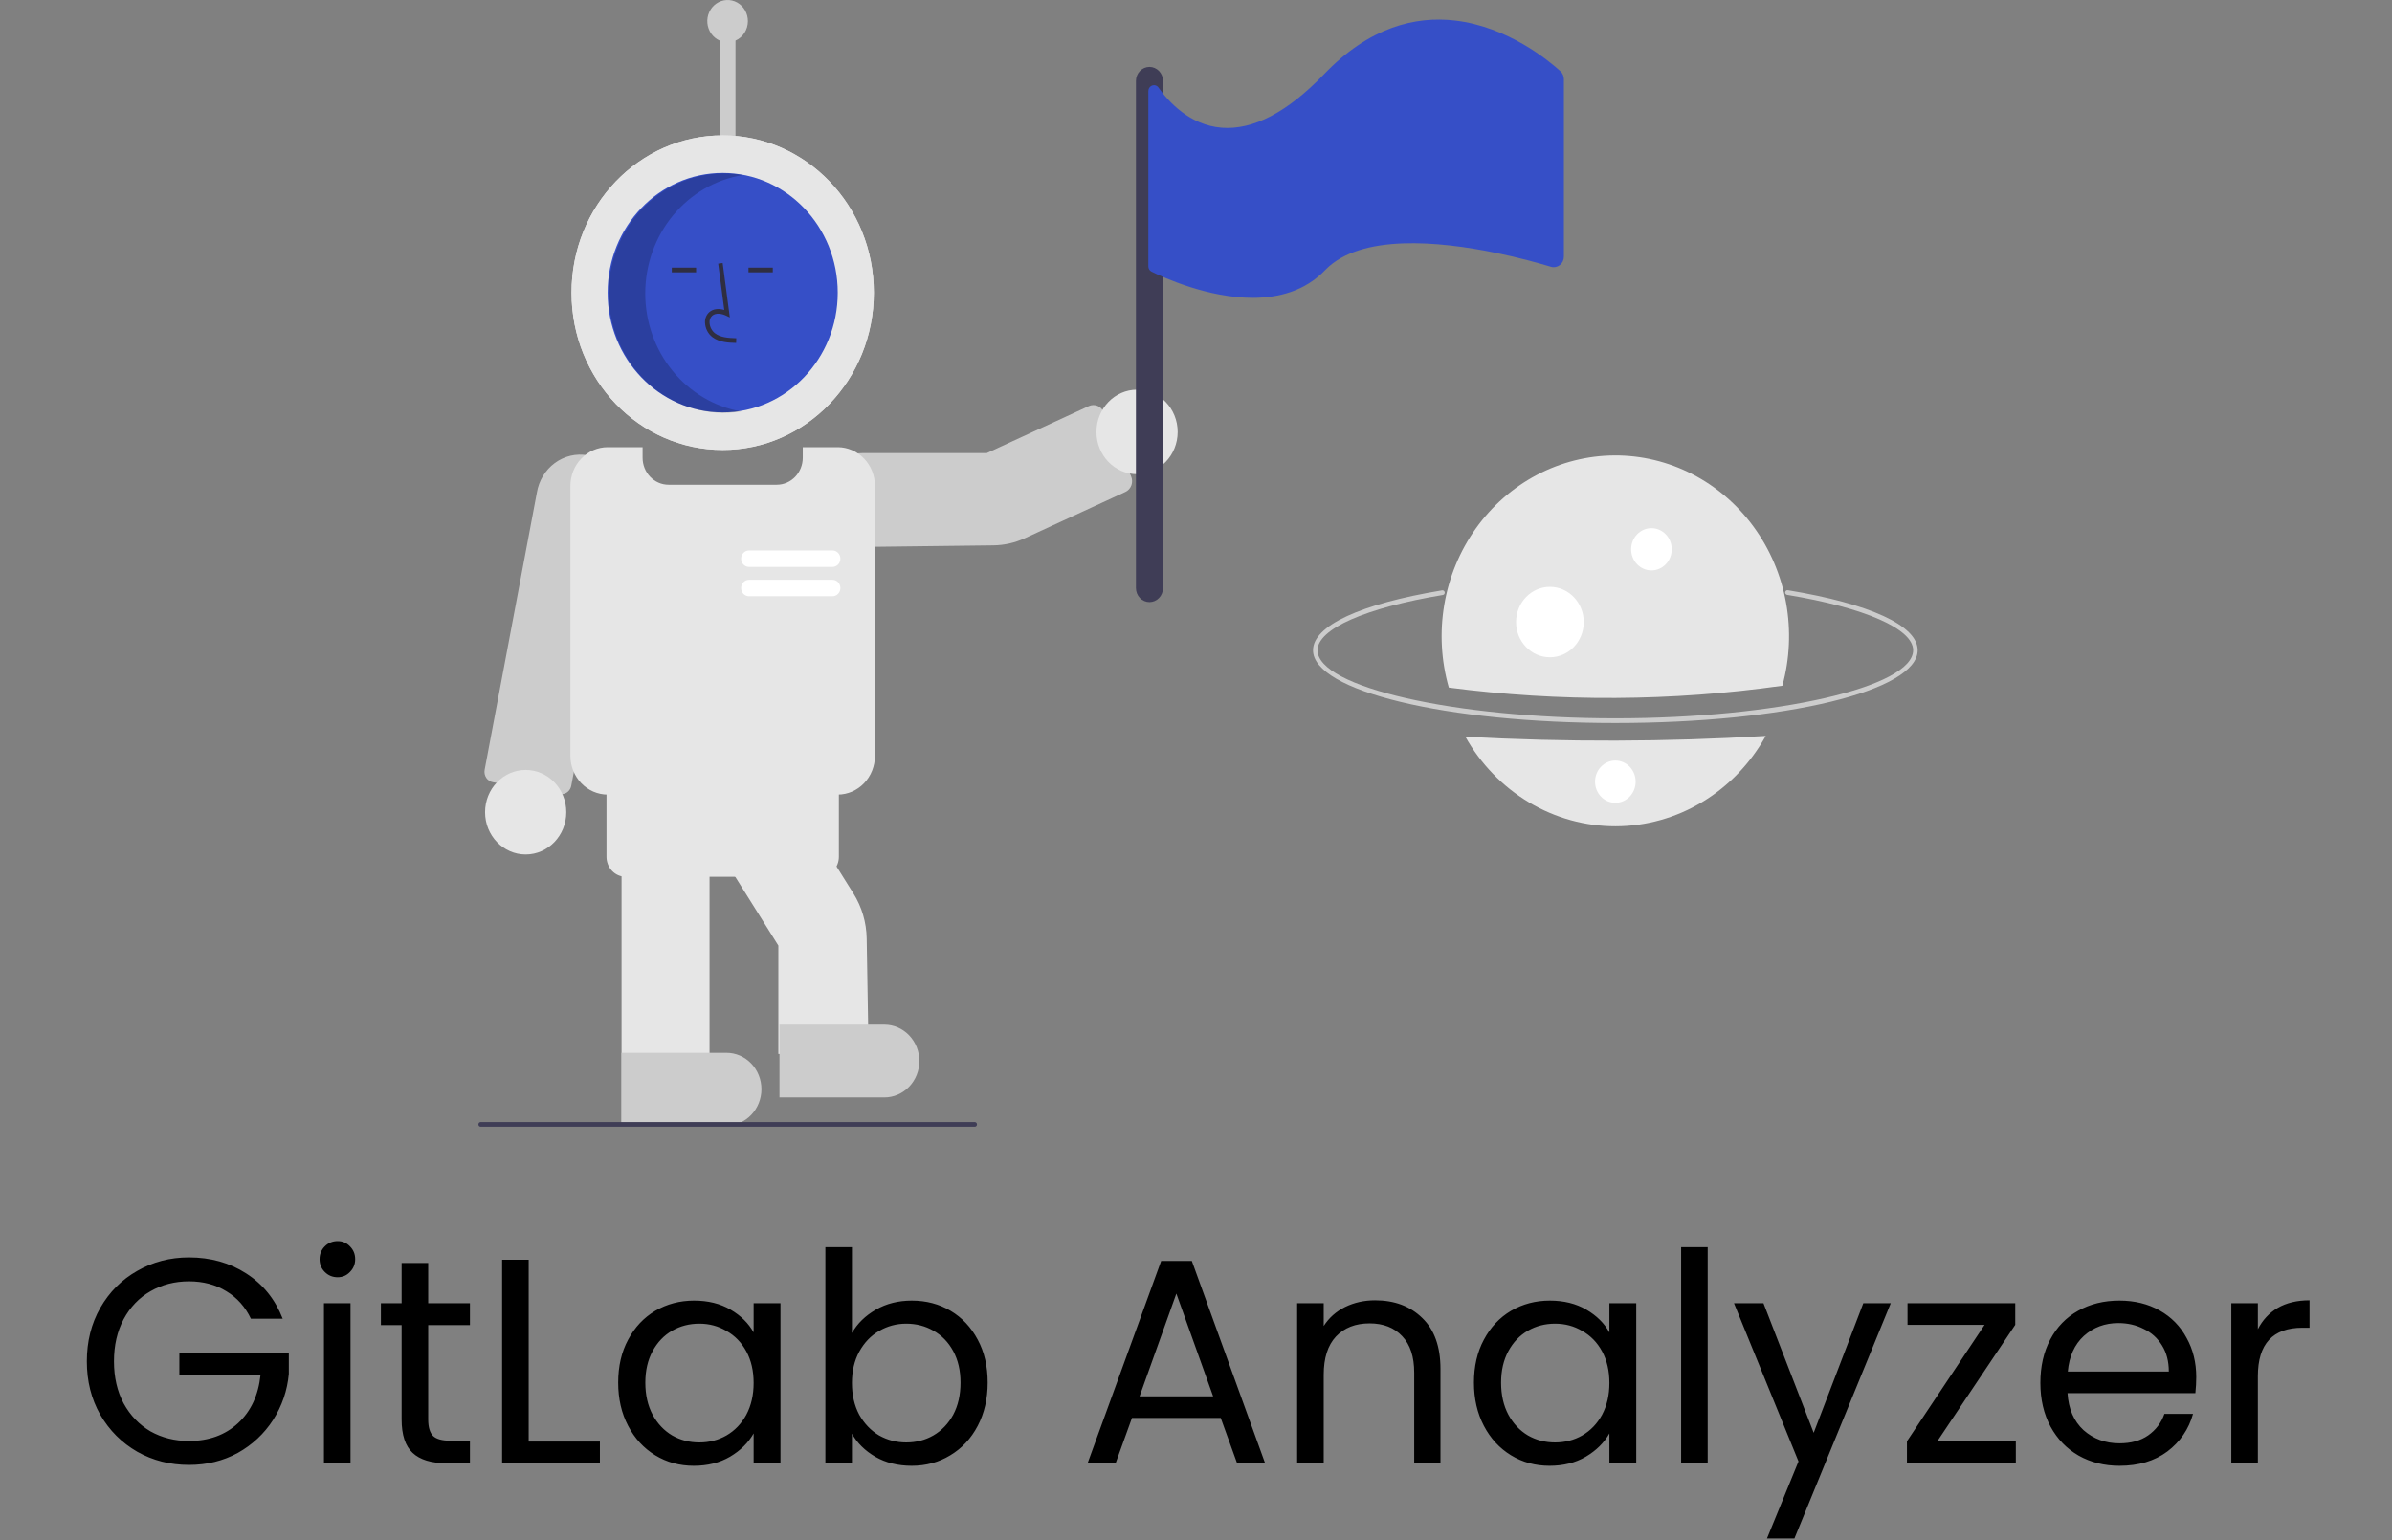 <svg width="590" height="380" viewBox="0 0 590 380" fill="none" xmlns="http://www.w3.org/2000/svg">
<rect x="0" y="0" width="590" height="380" fill="#808080" stroke="none"/>
<path d="M61.88 325.36C60.488 322.432 58.472 320.176 55.832 318.592C53.192 316.96 50.12 316.144 46.616 316.144C43.112 316.144 39.944 316.96 37.112 318.592C34.328 320.176 32.12 322.48 30.488 325.504C28.904 328.48 28.112 331.936 28.112 335.872C28.112 339.808 28.904 343.264 30.488 346.24C32.12 349.216 34.328 351.52 37.112 353.152C39.944 354.736 43.112 355.528 46.616 355.528C51.512 355.528 55.544 354.064 58.712 351.136C61.88 348.208 63.728 344.248 64.256 339.256H44.24V333.928H71.24V338.968C70.856 343.096 69.56 346.888 67.352 350.344C65.144 353.752 62.24 356.464 58.64 358.48C55.04 360.448 51.032 361.432 46.616 361.432C41.96 361.432 37.712 360.352 33.872 358.192C30.032 355.984 26.984 352.936 24.728 349.048C22.52 345.16 21.416 340.768 21.416 335.872C21.416 330.976 22.52 326.584 24.728 322.696C26.984 318.76 30.032 315.712 33.872 313.552C37.712 311.344 41.96 310.24 46.616 310.24C51.944 310.24 56.648 311.56 60.728 314.2C64.856 316.84 67.856 320.56 69.728 325.36H61.88ZM83.287 315.136C82.039 315.136 80.983 314.704 80.119 313.84C79.255 312.976 78.823 311.92 78.823 310.672C78.823 309.424 79.255 308.368 80.119 307.504C80.983 306.64 82.039 306.208 83.287 306.208C84.487 306.208 85.495 306.64 86.311 307.504C87.175 308.368 87.607 309.424 87.607 310.672C87.607 311.92 87.175 312.976 86.311 313.84C85.495 314.704 84.487 315.136 83.287 315.136ZM86.455 321.544V361H79.903V321.544H86.455ZM105.614 326.944V350.2C105.614 352.12 106.022 353.488 106.838 354.304C107.654 355.072 109.07 355.456 111.086 355.456H115.91V361H110.006C106.358 361 103.622 360.16 101.798 358.48C99.974 356.8 99.062 354.04 99.062 350.2V326.944H93.95V321.544H99.062V311.608H105.614V321.544H115.91V326.944H105.614ZM130.401 355.672H147.969V361H123.849V310.816H130.401V355.672ZM152.479 341.128C152.479 337.096 153.295 333.568 154.927 330.544C156.559 327.472 158.791 325.096 161.623 323.416C164.503 321.736 167.695 320.896 171.199 320.896C174.655 320.896 177.655 321.64 180.199 323.128C182.743 324.616 184.639 326.488 185.887 328.744V321.544H192.511V361H185.887V353.656C184.591 355.96 182.647 357.88 180.055 359.416C177.511 360.904 174.535 361.648 171.127 361.648C167.623 361.648 164.455 360.784 161.623 359.056C158.791 357.328 156.559 354.904 154.927 351.784C153.295 348.664 152.479 345.112 152.479 341.128ZM185.887 341.2C185.887 338.224 185.287 335.632 184.087 333.424C182.887 331.216 181.255 329.536 179.191 328.384C177.175 327.184 174.943 326.584 172.495 326.584C170.047 326.584 167.815 327.16 165.799 328.312C163.783 329.464 162.175 331.144 160.975 333.352C159.775 335.56 159.175 338.152 159.175 341.128C159.175 344.152 159.775 346.792 160.975 349.048C162.175 351.256 163.783 352.96 165.799 354.16C167.815 355.312 170.047 355.888 172.495 355.888C174.943 355.888 177.175 355.312 179.191 354.16C181.255 352.96 182.887 351.256 184.087 349.048C185.287 346.792 185.887 344.176 185.887 341.2ZM210.135 328.888C211.479 326.536 213.447 324.616 216.039 323.128C218.631 321.64 221.583 320.896 224.895 320.896C228.447 320.896 231.639 321.736 234.471 323.416C237.303 325.096 239.535 327.472 241.167 330.544C242.799 333.568 243.615 337.096 243.615 341.128C243.615 345.112 242.799 348.664 241.167 351.784C239.535 354.904 237.279 357.328 234.399 359.056C231.567 360.784 228.399 361.648 224.895 361.648C221.487 361.648 218.487 360.904 215.895 359.416C213.351 357.928 211.431 356.032 210.135 353.728V361H203.583V307.72H210.135V328.888ZM236.919 341.128C236.919 338.152 236.319 335.56 235.119 333.352C233.919 331.144 232.287 329.464 230.223 328.312C228.207 327.16 225.975 326.584 223.527 326.584C221.127 326.584 218.895 327.184 216.831 328.384C214.815 329.536 213.183 331.24 211.935 333.496C210.735 335.704 210.135 338.272 210.135 341.2C210.135 344.176 210.735 346.792 211.935 349.048C213.183 351.256 214.815 352.96 216.831 354.16C218.895 355.312 221.127 355.888 223.527 355.888C225.975 355.888 228.207 355.312 230.223 354.16C232.287 352.96 233.919 351.256 235.119 349.048C236.319 346.792 236.919 344.152 236.919 341.128ZM301.099 349.84H279.211L275.179 361H268.267L286.411 311.104H293.971L312.043 361H305.131L301.099 349.84ZM299.227 344.512L290.155 319.168L281.083 344.512H299.227ZM339.174 320.824C343.974 320.824 347.862 322.288 350.838 325.216C353.814 328.096 355.302 332.272 355.302 337.744V361H348.822V338.68C348.822 334.744 347.838 331.744 345.87 329.68C343.902 327.568 341.214 326.512 337.806 326.512C334.35 326.512 331.59 327.592 329.526 329.752C327.51 331.912 326.502 335.056 326.502 339.184V361H319.95V321.544H326.502V327.16C327.798 325.144 329.55 323.584 331.758 322.48C334.014 321.376 336.486 320.824 339.174 320.824ZM363.557 341.128C363.557 337.096 364.373 333.568 366.005 330.544C367.637 327.472 369.869 325.096 372.701 323.416C375.581 321.736 378.773 320.896 382.277 320.896C385.733 320.896 388.733 321.64 391.277 323.128C393.821 324.616 395.717 326.488 396.965 328.744V321.544H403.589V361H396.965V353.656C395.669 355.96 393.725 357.88 391.133 359.416C388.589 360.904 385.613 361.648 382.205 361.648C378.701 361.648 375.533 360.784 372.701 359.056C369.869 357.328 367.637 354.904 366.005 351.784C364.373 348.664 363.557 345.112 363.557 341.128ZM396.965 341.2C396.965 338.224 396.365 335.632 395.165 333.424C393.965 331.216 392.333 329.536 390.269 328.384C388.253 327.184 386.021 326.584 383.573 326.584C381.125 326.584 378.893 327.16 376.877 328.312C374.861 329.464 373.253 331.144 372.053 333.352C370.853 335.56 370.253 338.152 370.253 341.128C370.253 344.152 370.853 346.792 372.053 349.048C373.253 351.256 374.861 352.96 376.877 354.16C378.893 355.312 381.125 355.888 383.573 355.888C386.021 355.888 388.253 355.312 390.269 354.16C392.333 352.96 393.965 351.256 395.165 349.048C396.365 346.792 396.965 344.176 396.965 341.2ZM421.213 307.72V361H414.661V307.72H421.213ZM466.364 321.544L442.604 379.576H435.836L443.612 360.568L427.7 321.544H434.972L447.356 353.512L459.596 321.544H466.364ZM477.846 355.6H497.214V361H470.358V355.6L489.51 326.872H470.502V321.544H497.07V326.872L477.846 355.6ZM541.716 339.76C541.716 341.008 541.644 342.328 541.5 343.72H509.964C510.204 347.608 511.524 350.656 513.924 352.864C516.372 355.024 519.324 356.104 522.78 356.104C525.612 356.104 527.964 355.456 529.836 354.16C531.756 352.816 533.1 351.04 533.868 348.832H540.924C539.868 352.624 537.756 355.72 534.588 358.12C531.42 360.472 527.484 361.648 522.78 361.648C519.036 361.648 515.676 360.808 512.7 359.128C509.772 357.448 507.468 355.072 505.788 352C504.108 348.88 503.268 345.28 503.268 341.2C503.268 337.12 504.084 333.544 505.716 330.472C507.348 327.4 509.628 325.048 512.556 323.416C515.532 321.736 518.94 320.896 522.78 320.896C526.524 320.896 529.836 321.712 532.716 323.344C535.596 324.976 537.804 327.232 539.34 330.112C540.924 332.944 541.716 336.16 541.716 339.76ZM534.948 338.392C534.948 335.896 534.396 333.76 533.292 331.984C532.188 330.16 530.676 328.792 528.756 327.88C526.884 326.92 524.796 326.44 522.492 326.44C519.18 326.44 516.348 327.496 513.996 329.608C511.692 331.72 510.372 334.648 510.036 338.392H534.948ZM556.916 327.952C558.068 325.696 559.7 323.944 561.812 322.696C563.972 321.448 566.588 320.824 569.66 320.824V327.592H567.932C560.588 327.592 556.916 331.576 556.916 339.544V361H550.364V321.544H556.916V327.952Z" fill="black"/>
<g clip-path="url(#clip0)">
<path d="M398.434 178.383C356.621 178.383 323.868 170.497 323.868 160.429C323.868 154.393 335.473 149.008 355.709 145.654C355.781 145.642 355.855 145.644 355.926 145.662C355.998 145.679 356.065 145.711 356.124 145.756C356.184 145.8 356.234 145.857 356.273 145.922C356.311 145.987 356.337 146.059 356.348 146.134C356.36 146.21 356.357 146.287 356.34 146.361C356.323 146.435 356.292 146.505 356.248 146.567C356.205 146.628 356.151 146.68 356.088 146.72C356.026 146.76 355.956 146.786 355.884 146.798C336.822 149.957 324.981 155.18 324.981 160.429C324.981 169.534 358.618 177.225 398.434 177.225C438.25 177.225 471.887 169.534 471.887 160.429C471.887 155.158 459.97 149.922 440.787 146.765C440.641 146.741 440.511 146.657 440.424 146.533C440.338 146.409 440.302 146.254 440.325 146.103C440.348 145.951 440.428 145.815 440.547 145.725C440.666 145.635 440.815 145.597 440.96 145.621C461.322 148.972 473 154.37 473 160.429C473 170.497 440.247 178.383 398.434 178.383Z" fill="#CCCCCC"/>
<path d="M361.441 181.765C365.224 188.507 370.642 194.098 377.153 197.976C383.664 201.855 391.039 203.886 398.541 203.866C406.043 203.847 413.409 201.777 419.901 197.864C426.393 193.951 431.784 188.333 435.534 181.57C410.858 183.048 386.123 183.113 361.441 181.765V181.765Z" fill="#E6E6E6"/>
<path d="M439.635 169.188C441.459 162.532 441.769 155.526 440.541 148.725C439.314 141.923 436.582 135.512 432.562 129.999C428.542 124.486 423.344 120.023 417.38 116.962C411.416 113.901 404.85 112.327 398.2 112.365C391.551 112.402 385.001 114.05 379.069 117.177C373.138 120.305 367.987 124.827 364.024 130.384C360.062 135.942 357.397 142.384 356.24 149.199C355.083 156.014 355.465 163.016 357.358 169.651C384.688 173.2 412.344 173.045 439.635 169.188Z" fill="#E6E6E6"/>
<path d="M184.473 5.213C184.473 4.27 184.227 3.345 183.762 2.537C183.297 1.728 182.631 1.066 181.833 0.62C181.035 0.175 180.136 -0.037 179.231 0.007C178.327 0.051 177.451 0.349 176.696 0.87C175.942 1.391 175.337 2.116 174.947 2.966C174.556 3.816 174.395 4.761 174.479 5.699C174.563 6.637 174.89 7.534 175.425 8.294C175.96 9.055 176.683 9.65 177.518 10.016V37.067H181.413V10.016C182.32 9.617 183.094 8.949 183.639 8.094C184.183 7.24 184.473 6.238 184.473 5.213V5.213Z" fill="#CCCCCC"/>
<path d="M212.577 134.946H212.575C211.078 134.944 209.596 134.628 208.219 134.017C206.842 133.407 205.597 132.513 204.559 131.39C203.521 130.267 202.711 128.938 202.177 127.482C201.644 126.026 201.398 124.473 201.454 122.916C201.677 116.775 206.785 111.779 212.841 111.779H243.416L268.575 100.187C269.25 99.877 270.015 99.859 270.703 100.135C271.391 100.412 271.946 100.961 272.245 101.662L279.003 117.55C279.301 118.253 279.319 119.049 279.053 119.766C278.787 120.482 278.26 121.059 277.586 121.37L252.805 132.788C250.351 133.923 247.699 134.523 245.014 134.552L212.577 134.946Z" fill="#CCCCCC"/>
<path d="M138.463 195.957C138.318 195.957 138.174 195.944 138.031 195.918L121.576 192.996H121.576C121.247 192.937 120.932 192.811 120.65 192.624C120.369 192.437 120.126 192.193 119.936 191.907C119.747 191.621 119.614 191.298 119.546 190.958C119.478 190.618 119.476 190.267 119.54 189.925L132.42 121.554C132.905 118.602 134.497 115.971 136.845 114.24C139.194 112.509 142.107 111.821 144.944 112.325C147.781 112.83 150.309 114.487 151.971 116.932C153.634 119.376 154.296 122.408 153.811 125.361L140.909 193.851C140.801 194.444 140.498 194.978 140.051 195.363C139.604 195.747 139.043 195.957 138.463 195.957V195.957Z" fill="#CCCCCC"/>
<path d="M129.662 210.817C135.193 210.817 139.678 206.149 139.678 200.392C139.678 194.634 135.193 189.967 129.662 189.967C124.13 189.967 119.645 194.634 119.645 200.392C119.645 206.149 124.13 210.817 129.662 210.817Z" fill="#E6E6E6"/>
<path d="M178.254 111.013C198.845 111.013 215.537 93.64 215.537 72.209C215.537 50.778 198.845 33.405 178.254 33.405C157.663 33.405 140.971 50.778 140.971 72.209C140.971 93.64 157.663 111.013 178.254 111.013Z" fill="#E6E6E6"/>
<path d="M178.254 111.013C198.845 111.013 215.537 93.64 215.537 72.209C215.537 50.778 198.845 33.405 178.254 33.405C157.663 33.405 140.971 50.778 140.971 72.209C140.971 93.64 157.663 111.013 178.254 111.013Z" fill="#E6E6E6"/>
<path d="M178.254 101.746C193.927 101.746 206.633 88.522 206.633 72.209C206.633 55.896 193.927 42.671 178.254 42.671C162.58 42.671 149.874 55.896 149.874 72.209C149.874 88.522 162.58 101.746 178.254 101.746Z" fill="#364FC7"/>
<path d="M181.572 84.608C179.732 84.555 177.442 84.489 175.679 83.148C175.153 82.732 174.722 82.202 174.414 81.594C174.107 80.987 173.93 80.316 173.898 79.63C173.866 79.143 173.943 78.654 174.122 78.203C174.302 77.752 174.579 77.35 174.933 77.028C175.854 76.218 177.2 76.028 178.649 76.471L177.147 65.047L178.25 64.89L180.016 78.321L179.095 77.881C178.027 77.371 176.562 77.112 175.652 77.913C175.428 78.122 175.254 78.382 175.143 78.673C175.031 78.964 174.986 79.278 175.01 79.59C175.037 80.1 175.169 80.599 175.398 81.051C175.627 81.504 175.946 81.9 176.335 82.212C177.708 83.256 179.533 83.39 181.603 83.451L181.572 84.608Z" fill="#2F2E41"/>
<path d="M171.694 66.032H165.7V67.191H171.694V66.032Z" fill="#2F2E41"/>
<path d="M190.614 66.032H184.62V67.191H190.614V66.032Z" fill="#2F2E41"/>
<path opacity="0.2" d="M159.154 72.396C159.155 65.338 161.583 58.513 165.999 53.157C170.416 47.801 176.528 44.267 183.231 43.196C179.181 42.484 175.031 42.696 171.067 43.816C167.104 44.936 163.421 46.939 160.273 49.685C157.126 52.432 154.589 55.857 152.837 59.724C151.086 63.59 150.162 67.807 150.129 72.082C150.096 76.356 150.956 80.588 152.647 84.483C154.339 88.378 156.824 91.845 159.928 94.644C163.033 97.442 166.685 99.506 170.631 100.692C174.577 101.878 178.724 102.158 182.784 101.513C176.176 100.345 170.178 96.781 165.854 91.452C161.529 86.122 159.155 79.372 159.154 72.396V72.396Z" fill="black"/>
<path d="M206.633 196.048H149.874C147.44 196.045 145.106 195.037 143.384 193.246C141.663 191.454 140.695 189.025 140.692 186.492V119.887C140.695 117.354 141.663 114.925 143.384 113.133C145.106 111.342 147.44 110.334 149.874 110.331H158.499V112.937C158.501 114.703 159.176 116.396 160.375 117.645C161.575 118.894 163.202 119.596 164.898 119.598H191.609C193.305 119.596 194.932 118.894 196.132 117.645C197.331 116.396 198.006 114.703 198.008 112.937V110.331H206.633C209.067 110.334 211.401 111.342 213.123 113.133C214.844 114.925 215.812 117.354 215.815 119.887V186.492C215.812 189.025 214.844 191.454 213.123 193.246C211.401 195.037 209.067 196.045 206.633 196.048Z" fill="#E6E6E6"/>
<path d="M214.249 260.046H191.985V233.295L162.91 186.894L181.554 174.239L210.502 220.437C212.575 223.743 213.709 227.59 213.774 231.537L214.249 260.046Z" fill="#E6E6E6"/>
<path d="M175.013 277.71H153.311V209.948H175.013V277.71Z" fill="#E6E6E6"/>
<path d="M202.182 216.319H154.326C153.072 216.317 151.869 215.798 150.983 214.875C150.096 213.952 149.597 212.701 149.596 211.396V192.862C149.597 191.557 150.096 190.306 150.983 189.383C151.869 188.46 153.072 187.941 154.326 187.94H202.182C203.436 187.941 204.638 188.46 205.525 189.383C206.411 190.306 206.91 191.557 206.912 192.862V211.396C206.91 212.701 206.411 213.952 205.525 214.875C204.638 215.798 203.436 216.317 202.182 216.319Z" fill="#E6E6E6"/>
<path d="M218.139 270.76H192.264V252.806H218.139C220.427 252.806 222.621 253.752 224.238 255.436C225.856 257.119 226.765 259.402 226.765 261.783C226.765 264.164 225.856 266.448 224.238 268.131C222.621 269.815 220.427 270.76 218.139 270.76V270.76Z" fill="#CCCCCC"/>
<path d="M179.187 277.71H153.311V259.756H179.187C181.474 259.756 183.668 260.702 185.286 262.386C186.903 264.069 187.812 266.352 187.812 268.733C187.812 271.114 186.903 273.398 185.286 275.081C183.668 276.765 181.474 277.71 179.187 277.71V277.71Z" fill="#CCCCCC"/>
<path d="M205.341 139.869H184.752C184.235 139.869 183.74 139.655 183.374 139.275C183.009 138.895 182.804 138.379 182.804 137.842C182.804 137.304 183.009 136.788 183.374 136.408C183.74 136.028 184.235 135.815 184.752 135.815H205.341C205.857 135.815 206.353 136.028 206.718 136.408C207.083 136.788 207.288 137.304 207.288 137.842C207.288 138.379 207.083 138.895 206.718 139.275C206.353 139.655 205.857 139.869 205.341 139.869V139.869Z" fill="white"/>
<path d="M205.341 147.108H184.752C184.235 147.108 183.74 146.895 183.374 146.515C183.009 146.134 182.804 145.619 182.804 145.081C182.804 144.544 183.009 144.028 183.374 143.648C183.74 143.268 184.235 143.054 184.752 143.054H205.341C205.857 143.054 206.353 143.268 206.718 143.648C207.083 144.028 207.288 144.544 207.288 145.081C207.288 145.619 207.083 146.134 206.718 146.515C206.353 146.895 205.857 147.108 205.341 147.108V147.108Z" fill="white"/>
<path d="M240.422 278H118.556C118.409 278 118.267 277.939 118.163 277.83C118.059 277.722 118 277.574 118 277.421C118 277.267 118.059 277.12 118.163 277.011C118.267 276.903 118.409 276.842 118.556 276.842H240.422C240.57 276.842 240.711 276.903 240.816 277.011C240.92 277.12 240.979 277.267 240.979 277.421C240.979 277.574 240.92 277.722 240.816 277.83C240.711 277.939 240.57 278 240.422 278Z" fill="#3F3D56"/>
<path d="M280.463 116.992C285.995 116.992 290.48 112.324 290.48 106.567C290.48 100.809 285.995 96.142 280.463 96.142C274.931 96.142 270.447 100.809 270.447 106.567C270.447 112.324 274.931 116.992 280.463 116.992Z" fill="#E6E6E6"/>
<path d="M283.524 148.556C282.639 148.555 281.79 148.189 281.164 147.537C280.538 146.886 280.186 146.003 280.185 145.081V19.981C280.185 19.06 280.537 18.176 281.163 17.524C281.789 16.872 282.638 16.506 283.524 16.506C284.409 16.506 285.259 16.872 285.885 17.524C286.511 18.176 286.863 19.06 286.863 19.981V145.081C286.862 146.003 286.51 146.886 285.884 147.537C285.258 148.189 284.409 148.555 283.524 148.556V148.556Z" fill="#3F3D56"/>
<path d="M384.889 17.572C381.957 14.902 371.885 6.591 358.891 5.073C349.17 3.944 337.813 6.614 326.589 18.302C317.585 27.673 309.094 32.115 301.348 31.512C293.44 30.893 288.182 25.043 285.75 21.609C285.579 21.363 285.337 21.181 285.06 21.089C284.782 20.998 284.484 21.001 284.208 21.099C283.927 21.191 283.682 21.375 283.508 21.623C283.335 21.871 283.243 22.171 283.246 22.477V65.718C283.246 65.992 283.321 66.26 283.462 66.492C283.603 66.724 283.804 66.909 284.042 67.027C287.074 68.521 297.997 73.485 308.993 73.485C315.443 73.485 321.925 71.776 326.845 66.65C326.895 66.598 326.939 66.552 326.989 66.506C335.704 57.679 354.913 59.492 368.93 62.376C374.728 63.569 379.636 64.942 382.547 65.822C382.919 65.934 383.312 65.955 383.693 65.882C384.074 65.808 384.434 65.644 384.744 65.401C385.054 65.159 385.305 64.844 385.478 64.483C385.651 64.122 385.741 63.724 385.741 63.32V19.535C385.741 19.164 385.665 18.797 385.518 18.458C385.372 18.119 385.157 17.817 384.889 17.572V17.572Z" fill="#364FC7"/>
<path d="M407.337 140.737C410.103 140.737 412.345 138.404 412.345 135.525C412.345 132.646 410.103 130.312 407.337 130.312C404.571 130.312 402.329 132.646 402.329 135.525C402.329 138.404 404.571 140.737 407.337 140.737Z" fill="white"/>
<path d="M398.434 198.075C401.2 198.075 403.442 195.741 403.442 192.863C403.442 189.984 401.2 187.65 398.434 187.65C395.668 187.65 393.426 189.984 393.426 192.863C393.426 195.741 395.668 198.075 398.434 198.075Z" fill="white"/>
<path d="M382.296 162.167C386.906 162.167 390.643 158.277 390.643 153.479C390.643 148.681 386.906 144.792 382.296 144.792C377.686 144.792 373.949 148.681 373.949 153.479C373.949 158.277 377.686 162.167 382.296 162.167Z" fill="white"/>
</g>
<defs>
<clipPath id="clip0">
<rect width="355" height="278" fill="white" transform="translate(118)"/>
</clipPath>
</defs>
</svg>
